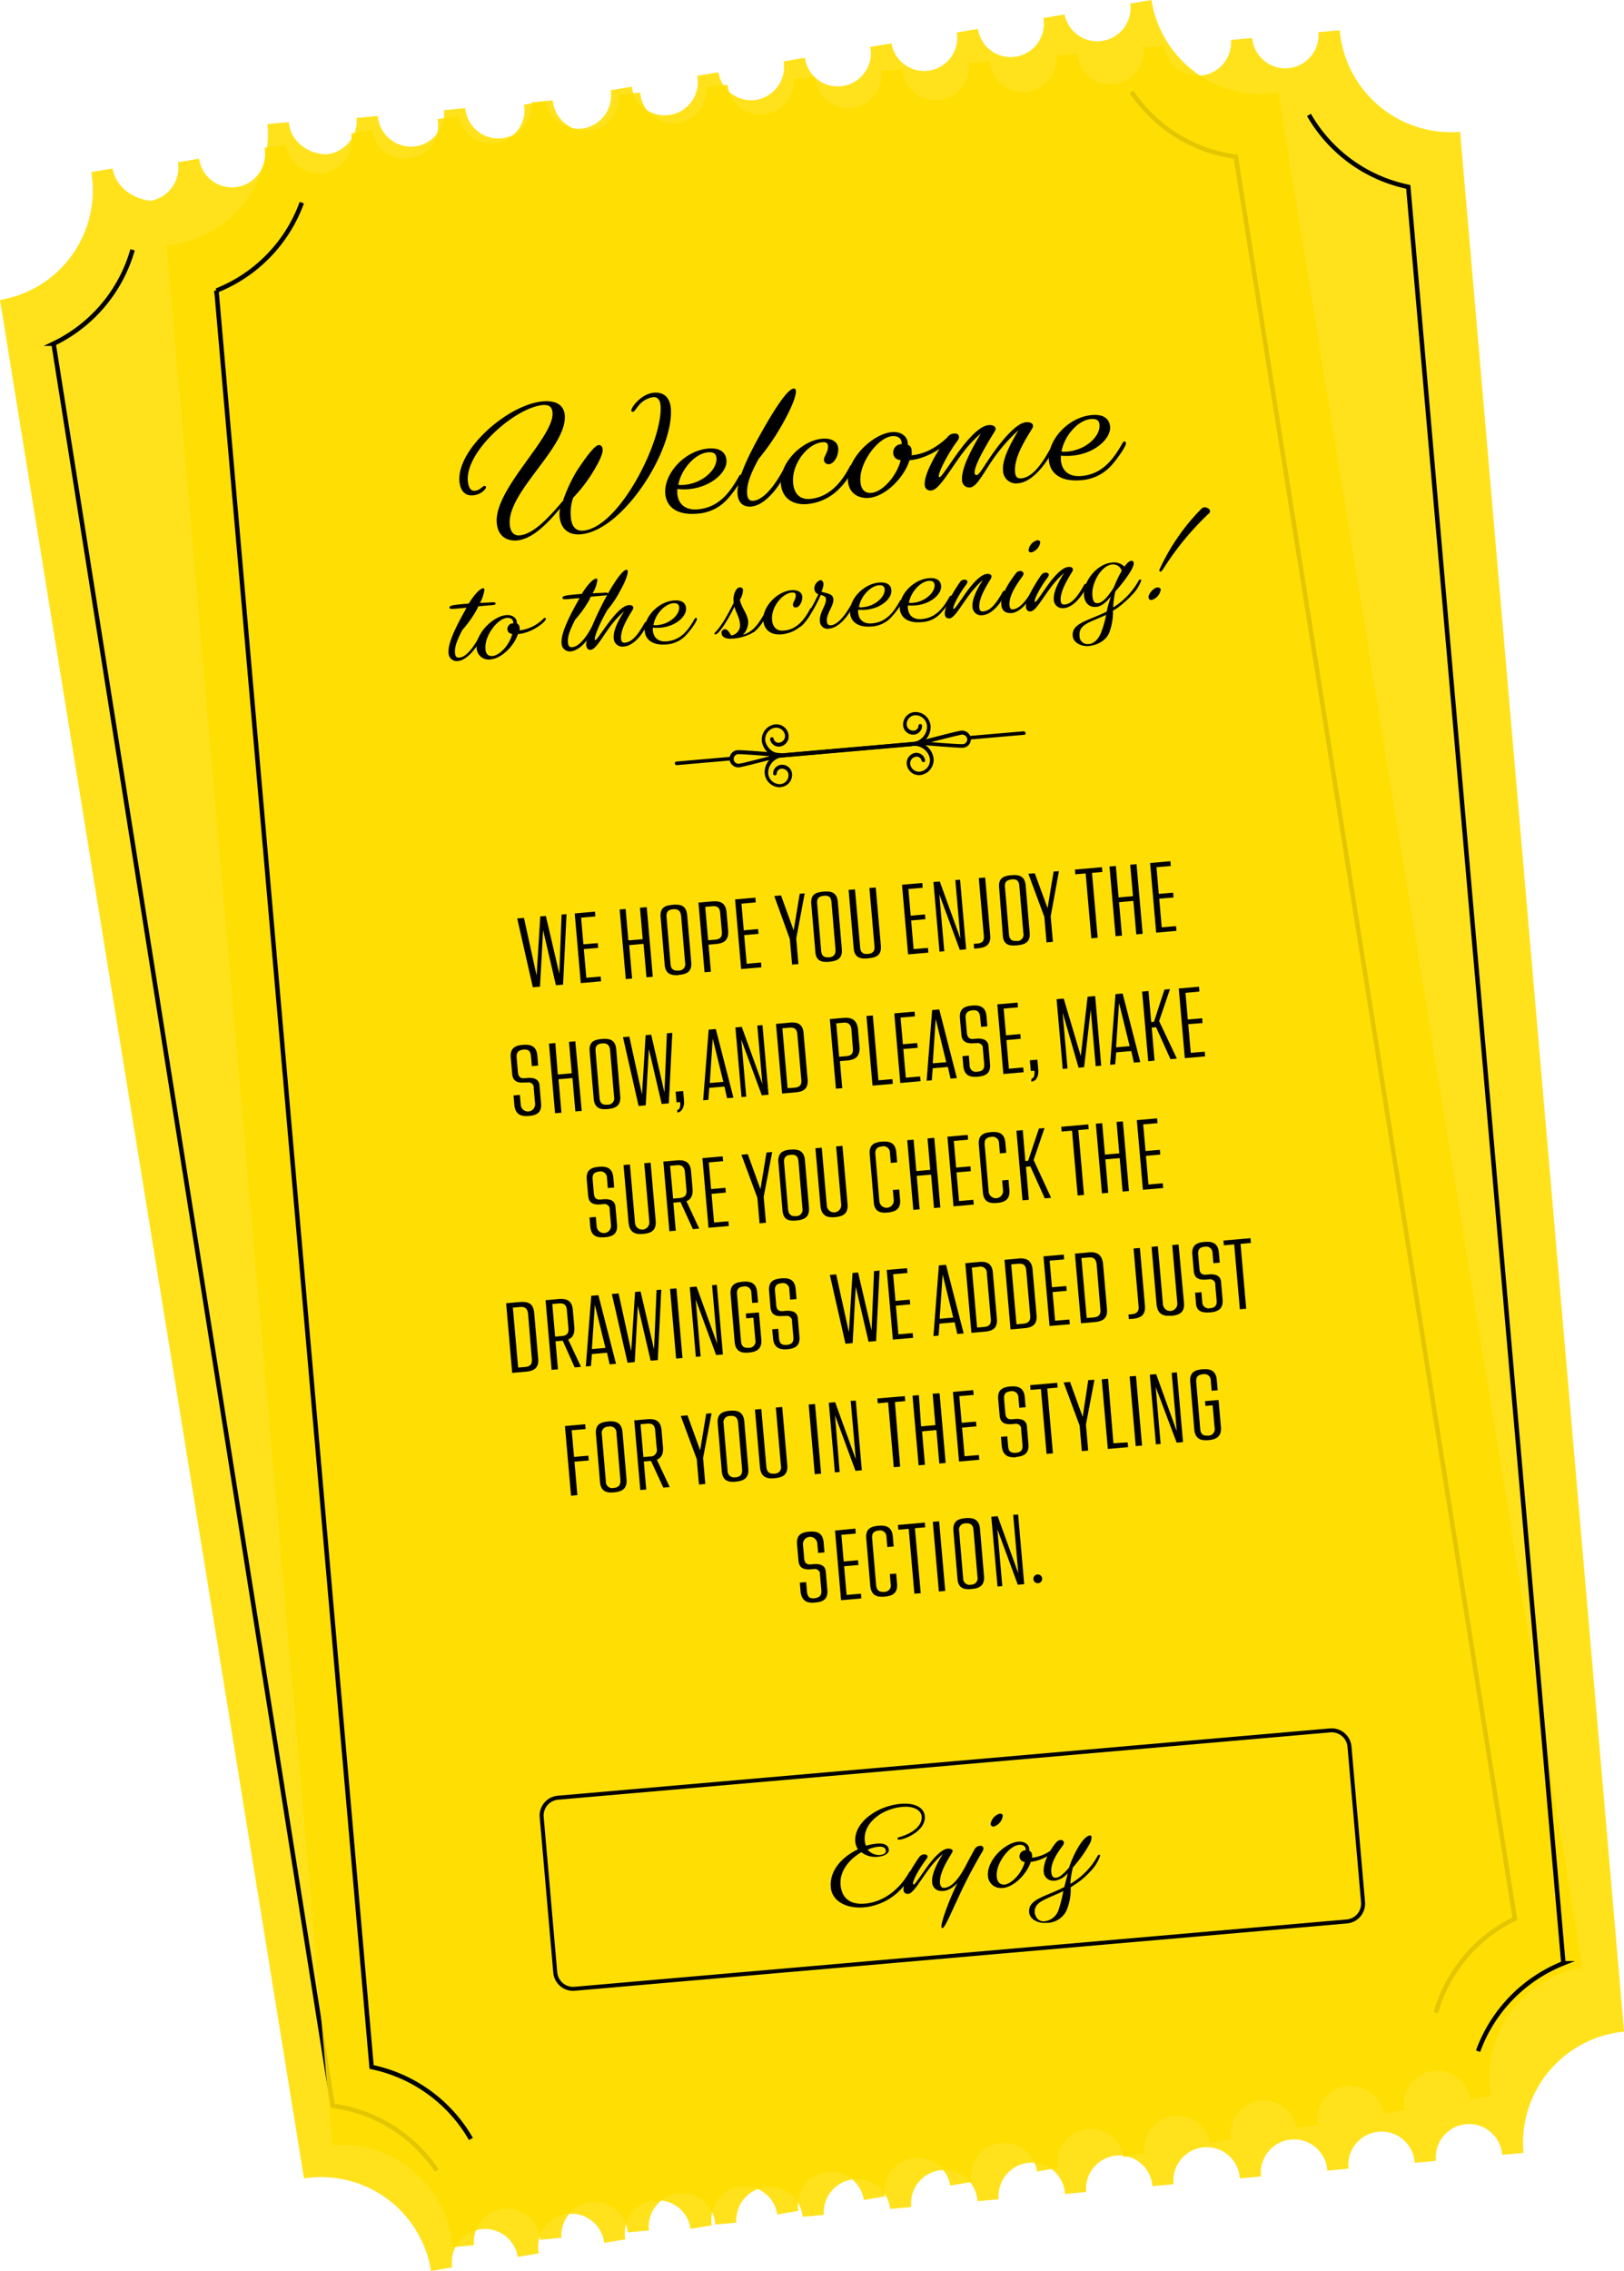 <svg width="406.49" height="568.27" xmlns="http://www.w3.org/2000/svg">
 <defs>
  <style>.cls-1{fill:#ffde00;opacity:0.89;}.cls-1,.cls-3{isolation:isolate;}.cls-2,.cls-4,.cls-5,.cls-6{fill:none;}.cls-2,.cls-4,.cls-6{stroke:#000;}.cls-2{stroke-miterlimit:10;stroke-width:1.13px;}.cls-4{stroke-miterlimit:10;stroke-width:1.12px;}.cls-6{stroke-miterlimit:4;}</style>
 </defs>
 <g>
  <title>background</title>
  <rect fill="none" id="canvas_background" height="602" width="802" y="-1" x="-1"/>
 </g>
 <g>
  <title>Layer 1</title>
  <g id="Layer_2">
   <g id="Layer_1-2">
    <g id="Group_258">
     <path d="m28.18,42.16l-5.32,0.9a27.82,27.82 0 0 1 -22.86,32l0,0l76.09,470.05a27.84,27.84 0 0 1 31.79,23.16l0,0l5.32,-0.91a8.3,8.3 0 0 1 16.34,-2.91l0,0.31l5.32,-0.91a8.3,8.3 0 1 1 16.34,-2.91l0,0.3l5.32,-0.9a8.26,8.26 0 1 1 16.25,-3a0.76,0.76 0 0 0 0.1,0.4l5.31,-0.9a8.3,8.3 0 0 1 16.35,-2.92l0,0.21l5.31,-0.91a8.3,8.3 0 1 1 16.35,-2.91l0,0.2l5.32,-0.9a8.28,8.28 0 1 1 16.34,-2.71l0,0l5.32,-0.9a8.3,8.3 0 0 1 16.35,-2.92l0,0.31l5.31,-0.91a8.3,8.3 0 1 1 16.35,-2.91l0,0.2l5.31,-0.9a8.29,8.29 0 0 1 16.35,-2.71l0,0l5.32,-0.91a8.28,8.28 0 0 1 16.34,-2.71l0,0l5.32,-0.9a8.33,8.33 0 0 1 16.44,-2.71l5.32,-0.9a8.29,8.29 0 1 1 16.35,-2.71l5.31,-0.91a27.81,27.81 0 0 1 22.86,-32l0,0l-76.1,-469.25a27.78,27.78 0 0 1 -31.78,-23.16l0,0l-5.31,0.9a8.34,8.34 0 0 1 -16.45,2.71l-5.31,0.91a8.3,8.3 0 1 1 -16.35,2.91l0,-0.2l-5.32,0.9a8.28,8.28 0 1 1 -16.34,2.71l-5.32,0.9a8.29,8.29 0 1 1 -16.35,2.71l-5.31,0.91a8.46,8.46 0 0 1 -6.82,9.64a8.37,8.37 0 0 1 -9.53,-6.92l-5.31,0.9a8.29,8.29 0 1 1 -16.35,2.71l-5.32,0.9a8.28,8.28 0 1 1 -16.34,2.71l0,0l-5.32,0.91a8.28,8.28 0 1 1 -16.34,2.71l-5.32,0.9a8.29,8.29 0 1 1 -16.35,2.71l-5.31,0.9a8.29,8.29 0 1 1 -16.35,2.7l-5.31,0.87a8.29,8.29 0 1 1 -16.35,2.71l-5.32,0.9a8.37,8.37 0 0 1 -6.81,9.63c-4.62,-0.5 -8.83,-3.61 -9.53,-8.12" class="cls-1" id="Path_3166-2"/>
     <g id="Group_257">
      <g id="Group_251">
       <path d="m283.24,23a37.41,37.41 0 0 0 26.07,16.22l69.86,440.91a37.42,37.42 0 0 0 -19.77,23.49" class="cls-2" id="Path_3163"/>
       <path d="m109.34,543.13a37.37,37.37 0 0 0 -26.06,-16.22l-69.87,-440.91a37.39,37.39 0 0 0 19.77,-23.49" class="cls-2" id="Path_3164"/>
      </g>
     </g>
    </g>
    <g id="Group_255">
     <g id="Group_250">
      <path d="m72.26,30.57l-5.32,0.48a28,28 0 0 1 -25.28,30.35l0,0l41.51,475.43a28,28 0 0 1 30.15,25.48l0,0l5.33,-0.49a8.32,8.32 0 1 1 16.56,-1.67l0,0.31l5.32,-0.49a8.33,8.33 0 0 1 16.57,-1.67l0,0.31l5.32,-0.49a8.34,8.34 0 1 1 16.58,-1.87l0,0.41l5.32,-0.49a8.33,8.33 0 0 1 16.57,-1.67l0,0.21l5.32,-0.49a8.33,8.33 0 0 1 16.57,-1.67l0,0.21l5.32,-0.49a8.32,8.32 0 1 1 16.57,-1.46l0,0l5.32,-0.49a8.32,8.32 0 1 1 16.56,-1.67l0,0.35l5.33,-0.49a8.32,8.32 0 1 1 16.56,-1.66l0,0.2l5.32,-0.49a8.32,8.32 0 1 1 16.57,-1.46l0,0l5.32,-0.49a8.32,8.32 0 1 1 16.57,-1.46l0,0l5.32,-0.49a8.32,8.32 0 1 1 16.57,-1.46l5.32,-0.49a8.32,8.32 0 1 1 16.57,-1.5l5.32,-0.49a28,28 0 0 1 25.18,-30.35l0,0l-41.03,-475.37a28,28 0 0 1 -30.14,-25.43l0,0l-5.33,0.48a8.31,8.31 0 1 1 -16.56,1.47l-5.32,0.48a8.33,8.33 0 0 1 -16.57,1.67l0,-0.2l-5.32,0.48a8.42,8.42 0 0 1 -7.56,9.12a8.33,8.33 0 0 1 -9,-7.65l-5.32,0.48a8.42,8.42 0 0 1 -7.57,9.1a8.34,8.34 0 0 1 -9,-7.65l-5.32,0.48a8.32,8.32 0 1 1 -16.57,1.47l-5.32,0.48a8.32,8.32 0 1 1 -16.57,1.49l-5.32,0.49a8.32,8.32 0 0 1 -16.57,1.46l0,0l-5.32,0.49a8.41,8.41 0 0 1 -7.55,9.11a8.33,8.33 0 0 1 -9,-7.65l-5.33,0.49a8.31,8.31 0 1 1 -16.56,1.46l-5.33,0.49a8.31,8.31 0 1 1 -16.56,1.46l-5.32,0.49a8.42,8.42 0 0 1 -7.56,9.11a8.33,8.33 0 0 1 -9,-7.65l-5.32,0.49a8.42,8.42 0 0 1 -7.56,9.11c-5,-0.11 -9,-3.54 -9.41,-8" class="cls-1" id="Path_3155-2"/>
      <g id="Group_231">
       <g id="Group_230">
        <g id="Group_229">
         <g id="Group_228">
          <g id="Group_227">
           <g id="Group_226">
            <g id="svg_1" class="cls-3">
             <path id="svg_2" d="m145.37,133.7c-2.89,0.25 -5,-1.17 -5.32,-4.55a6.82,6.82 0 0 1 0.14,-1.92c-3.55,4.22 -7.06,7.64 -10.75,8c-2.29,0.2 -4.78,-0.78 -5.1,-4.37c-0.74,-8.47 14.48,-21.54 13.95,-27.61c-0.11,-1.3 -0.68,-2 -2.38,-1.9c-7,0.61 -19.45,11.63 -18.81,19c0.16,1.79 0.83,2.54 1.72,2.46c1.4,-0.12 1.91,-1.17 2.4,-1.21c0.2,0 0.41,0.06 0.43,0.26c0,0.6 -1.34,1.93 -3.23,2.09c-1.59,0.14 -3.17,-0.63 -3.42,-3.51c-0.69,-8 12.17,-19.23 20.84,-20c3.88,-0.34 5.33,1.34 5.52,3.43c0.69,8 -14.48,19.23 -13.77,27.4c0.16,1.79 1,2.82 2.44,2.7c3.39,-0.3 7.07,-4.13 10.89,-8.68a38.71,38.71 0 0 1 3.37,-7.32c2.3,-3.52 4.55,-6.52 5.55,-6.61c0.5,0 0.93,0.32 1,1c0.1,1.09 -0.66,2.77 -2.15,5.3a37.93,37.93 0 0 1 -5.22,6.88a11.29,11.29 0 0 0 -0.57,5c0.2,2.29 1.3,3.4 3.1,3.24c9.06,-0.79 20.08,-22.83 19.33,-31.39c-0.14,-1.6 -1,-2.12 -1.88,-2a5.72,5.72 0 0 0 -3.63,2.13c-0.64,0.76 -1,1.49 -1.37,1.52c-0.2,0 -0.41,-0.06 -0.43,-0.26c-0.07,-0.9 2.54,-4.24 5.63,-4.51c2,-0.17 4,0.66 4.27,4c0.71,10.53 -11.99,30.51 -22.55,31.43z"/>
             <path id="svg_3" d="m174.52,128.54c-5,0.44 -7.67,-1.63 -8,-4.92c-0.44,-5 4.77,-10.86 10.75,-11.38c2.78,-0.24 4.38,0.82 4.57,2.92c0.25,2.88 -3.73,6.74 -9.51,7.25a13.23,13.23 0 0 1 -2.81,-0.06c0,0.3 0,0.71 0,1.11c0.24,2.69 2,4.24 5.07,4c4.88,-0.43 7.72,-3.48 10.41,-8.34a0.54,0.54 0 0 1 0.37,-0.33c0.3,0 0.42,0.17 0.44,0.46c0.06,0.7 -2.07,3.8 -3.54,5.43a11.1,11.1 0 0 1 -7.75,3.86zm-4.74,-7.21a7.51,7.51 0 0 0 1.5,0c4.68,-0.41 8.29,-3.94 8.05,-6.72c-0.11,-1.2 -0.84,-1.54 -2.14,-1.42c-3.08,0.24 -6.66,4.06 -7.41,8.14z"/>
            </g>
            <g id="svg_4" class="cls-3">
             <path id="svg_5" d="m188,126.76c-1.8,0.16 -3.19,-0.82 -3.39,-3.11c-0.36,-4.19 4.07,-12.1 6.59,-16.54c3.4,-5.91 6.07,-9.76 7.47,-9.88c0.29,0 0.51,0.15 0.55,0.55c0.1,1.2 -1.05,4.11 -2.78,7.27a60.11,60.11 0 0 1 -6.57,9.81c-1.82,3.37 -3.07,6.19 -2.85,8.78c0.11,1.29 0.66,1.75 1.55,1.67c2.09,-0.18 4.68,-2.72 7.2,-7.25a0.54,0.54 0 0 1 0.37,-0.34c0.3,0 0.42,0.17 0.44,0.47c0.08,0.69 -3.98,8.17 -8.58,8.57z"/>
             <path id="svg_6" d="m212.73,116.68a0.54,0.54 0 0 1 0.37,-0.34c0.3,0 0.42,0.17 0.44,0.47c0.05,0.49 -1.12,3.21 -3.62,5.63a12.78,12.78 0 0 1 -7.81,3.69c-3.88,0.34 -6.36,-1.65 -6.66,-5c-0.43,-5 5,-10.88 10.35,-11.35c2.49,-0.21 3.89,0.87 4,2.36c0.17,1.9 -1.06,3.91 -2.26,4a1.1,1.1 0 0 1 -1.3,-1.09c-0.07,-0.79 1.13,-2 1,-3.5c-0.06,-0.69 -0.48,-1 -1.48,-0.87c-3.59,0.31 -7.66,5.39 -7.24,10.17c0.23,2.69 1.67,4.17 4.16,4c4.32,-0.35 7.56,-3.34 10.05,-8.17z"/>
            </g>
            <g id="svg_7" class="cls-3">
             <path id="svg_8" d="m227.65,115.17c-1.24,4.13 -5.83,9 -10.12,9.42c-2.49,0.21 -5,-1 -5.28,-4.16c-0.48,-5.48 6.09,-11.87 11,-12.3c2.39,-0.21 3.82,1.17 3.94,2.57l0.05,0.6a1.45,1.45 0 0 1 0.93,1.42a4.82,4.82 0 0 1 0,1.2c3.09,-0.27 6,-1.72 9,-4.5a0.81,0.81 0 0 1 0.49,-0.24c0.29,0 0.3,0.07 0.33,0.37c-0.1,1.01 -4.99,5.15 -10.34,5.62zm-9.52,8.16c2.69,-0.23 6.27,-4.06 7.31,-8.17c-1.22,-0.19 -1.77,-0.74 -1.86,-1.74a2.07,2.07 0 0 1 2,-2.28l0.1,0c0.08,-1.41 -0.89,-2.13 -2.38,-2c-3.49,0.3 -8.35,6.65 -7.93,11.43c0.17,1.88 1.06,2.91 2.76,2.76z"/>
            </g>
            <g id="svg_9" class="cls-3">
             <path id="svg_10" d="m254.85,120.93a3.26,3.26 0 0 1 -3.79,-3.19c-0.27,-3.08 2.27,-7.32 3.84,-10.07a42.49,42.49 0 0 0 -6.3,7.18c-2.59,3.74 -4.11,7 -5.8,7.13a1.82,1.82 0 0 1 -2,-1.74c-0.29,-3.28 2.95,-8.79 4.69,-11.75a31.22,31.22 0 0 0 -5.21,5.78c-3,4.18 -5.4,8.3 -7.09,8.44a1.4,1.4 0 0 1 -1.73,-1.35c-0.22,-2.59 2.64,-7.76 5.68,-11.94a2.12,2.12 0 0 1 1.63,-0.94c0.7,-0.06 1.22,0.19 1.27,0.79a1.33,1.33 0 0 1 -0.32,0.93c-2.69,3.65 -4.82,8 -4.73,9c0,0.1 0,0.2 0.22,0.19c0.4,0 2.25,-2.91 4.4,-5.91c2.33,-3.21 5.42,-6.89 7.81,-7.1c1,-0.09 1.73,0.25 1.78,0.84a1.31,1.31 0 0 1 -0.15,0.62c-1.14,1.81 -5.28,8.49 -5.1,10.48c0,0.4 0.25,0.58 0.55,0.56c0.59,-0.06 1.9,-2.38 3.59,-4.83c2.77,-4 6.31,-8.18 8.7,-8.39c1,-0.09 1.73,0.25 1.78,0.85a1.28,1.28 0 0 1 -0.15,0.61c-1.31,2.22 -4.69,7.14 -4.35,11c0.08,1 0.44,1.67 1.54,1.57c2.49,-0.22 4.68,-2.72 7.19,-7.25a0.53,0.53 0 0 1 0.38,-0.33c0.3,0 0.41,0.16 0.44,0.46c-0.13,0.43 -4.09,7.95 -8.77,8.36z"/>
            </g>
            <g id="svg_11" class="cls-3">
             <path id="svg_12" d="m270.54,120.16c-5,0.43 -7.67,-1.64 -8,-4.93c-0.43,-5 4.77,-10.85 10.75,-11.37c2.79,-0.25 4.39,0.82 4.57,2.91c0.25,2.89 -3.73,6.75 -9.5,7.25a13.32,13.32 0 0 1 -2.82,0c0,0.3 0,0.7 0,1.1c0.23,2.69 2,4.24 5.06,4c4.88,-0.42 7.73,-3.48 10.41,-8.33a0.57,0.57 0 0 1 0.38,-0.34c0.29,0 0.41,0.17 0.44,0.47c0.06,0.69 -2.08,3.79 -3.54,5.43a11.18,11.18 0 0 1 -7.75,3.81zm-4.85,-7.16a6.92,6.92 0 0 0 1.51,0c4.68,-0.41 8.28,-3.93 8,-6.72c-0.1,-1.2 -0.84,-1.53 -2.13,-1.42c-3.07,0.19 -6.63,4.01 -7.38,8.14z"/>
            </g>
           </g>
          </g>
         </g>
        </g>
       </g>
      </g>
      <g id="Group_237">
       <g id="Group_236">
        <g id="Group_235">
         <g id="Group_234">
          <g id="Group_233">
           <g id="Group_232">
            <g id="svg_13" class="cls-3">
             <path id="svg_14" d="m114.57,165.42a2.06,2.06 0 0 1 -2.3,-2.11c-0.24,-2.79 2.8,-8.17 4.45,-11.13l0,-0.1l-3.28,0.29c-0.6,0 -0.91,0 -0.94,-0.32s0.27,-0.42 0.76,-0.57c0.89,-0.18 2.28,-0.3 4.07,-0.45c1.5,-2.44 2.89,-3.77 3.58,-3.83c0.2,0 0.31,0.07 0.34,0.37a9.38,9.38 0 0 1 -1.12,3.31c1,-0.08 2,-0.07 3.1,-0.17c0.59,-0.05 0.81,0.13 0.83,0.33s-0.27,0.33 -0.77,0.37l-3.59,0.31a5.58,5.58 0 0 1 -0.42,0.94a28.43,28.43 0 0 1 -3.57,5c-1.12,2.21 -2,4.09 -1.81,5.78c0.08,0.9 0.41,1.17 1.1,1.11c1.4,-0.12 3.06,-1.78 4.79,-4.94c0.09,-0.11 0.18,-0.21 0.28,-0.22a0.27,0.27 0 0 1 0.33,0.27c-0.06,0.64 -2.85,5.5 -5.83,5.76z"/>
             <path id="svg_15" d="m129.63,158.68c-0.86,2.79 -4,6.07 -6.77,6.31a3,3 0 0 1 -3.56,-2.8c-0.32,-3.68 4.12,-8 7.41,-8.27c1.59,-0.14 2.58,0.78 2.65,1.67l0,0.4a1.11,1.11 0 0 1 0.68,0.95a2,2 0 0 1 0,0.8a10.11,10.11 0 0 0 6.06,-3a0.39,0.39 0 0 1 0.29,-0.12c0.2,0 0.21,0.08 0.23,0.28c-0.03,0.67 -3.3,3.46 -6.99,3.78zm-6.34,5.47c1.79,-0.15 4.27,-2.78 4.93,-5.55a1.12,1.12 0 0 1 -1.2,-1.09a1.39,1.39 0 0 1 1.37,-1.53l0.1,0c0,-1 -0.63,-1.45 -1.62,-1.36c-2.39,0.21 -5.63,4.5 -5.35,7.69c0.01,1.29 0.67,1.94 1.77,1.84z"/>
            </g>
            <g id="svg_16" class="cls-3">
             <path id="svg_17" d="m142.85,163a2.06,2.06 0 0 1 -2.29,-2.11c-0.24,-2.79 2.8,-8.17 4.45,-11.13l0,-0.1l-3.29,0.29c-0.6,0 -0.9,0 -0.93,-0.32s0.26,-0.43 0.75,-0.57c0.89,-0.18 2.29,-0.3 4.08,-0.45c1.49,-2.44 2.88,-3.77 3.58,-3.83c0.2,0 0.31,0.07 0.33,0.37a8.43,8.43 0 0 1 -1.21,3.32c1,-0.09 2,-0.07 3.09,-0.17c0.6,-0.05 0.82,0.13 0.83,0.33s-0.27,0.32 -0.77,0.37l-3.58,0.31a4.2,4.2 0 0 0 -0.34,0.73a28.43,28.43 0 0 1 -3.57,5c-1.12,2.21 -2,4.09 -1.81,5.78c0.08,0.9 0.41,1.17 1.1,1.11c1.4,-0.12 3.06,-1.78 4.79,-4.94c0.09,-0.11 0.18,-0.21 0.28,-0.22a0.27,0.27 0 0 1 0.33,0.27c0.06,0.78 -2.73,5.64 -5.82,5.96z"/>
            </g>
            <g id="svg_18" class="cls-3">
             <path id="svg_19" d="m156.2,161.78a2.18,2.18 0 0 1 -2.59,-2.08c-0.19,-2.09 1.47,-4.95 2.62,-6.75a25.09,25.09 0 0 0 -3.57,3.92c-2.07,2.79 -3.52,5.63 -4.82,5.74c-0.6,0 -1,-0.21 -1.11,-1.21c-0.15,-1.69 3.41,-9.23 5.06,-12.18c2.25,-4.11 4.14,-6.58 5,-6.66c0.2,0 0.3,0.07 0.33,0.37c0.07,0.8 -0.66,2.77 -1.88,4.88a25,25 0 0 1 -3.2,4.8c-2.17,3.8 -3.23,6.6 -3.16,7.4a0.36,0.36 0 0 0 0.11,0.19c0.3,0 1.54,-1.94 3.07,-4s3.61,-4.63 5.3,-4.78c0.7,-0.06 1.12,0.2 1.16,0.6c0,0.1 -0.07,0.31 -0.07,0.41c-0.87,1.48 -3.18,4.89 -3,7.38c0.06,0.7 0.29,1.08 1,1c1.69,-0.15 3.15,-1.78 4.89,-4.94c0.09,-0.11 0.18,-0.22 0.28,-0.23s0.3,0.07 0.32,0.27c0.13,0.74 -2.55,5.59 -5.74,5.87z"/>
            </g>
            <g id="svg_20" class="cls-3">
             <path id="svg_21" d="m166.79,161.26c-3.39,0.29 -5.22,-1.15 -5.41,-3.34c-0.3,-3.39 3.28,-7.32 7.26,-7.66c1.89,-0.17 3,0.54 3.08,1.94c0.17,2 -2.51,4.53 -6.4,4.87a13.56,13.56 0 0 1 -1.91,0c0,0.2 0,0.5 0,0.7c0.16,1.79 1.36,2.89 3.45,2.71c3.29,-0.29 5.21,-2.36 7,-5.63c0.09,-0.11 0.18,-0.22 0.28,-0.23a0.27,0.27 0 0 1 0.32,0.28c0,0.49 -1.38,2.53 -2.39,3.62a7.31,7.31 0 0 1 -5.28,2.74zm-3.23,-4.84a3.36,3.36 0 0 0 1,0c3.19,-0.27 5.59,-2.69 5.43,-4.48c-0.07,-0.8 -0.59,-1.06 -1.49,-1c-2.09,0.21 -4.5,2.73 -4.94,5.48z"/>
            </g>
            <g id="svg_22" class="cls-3">
             <path id="svg_23" d="m183.42,159.8l0,0c-1.89,0.17 -2.75,-0.46 -2.82,-1.35a0.89,0.89 0 0 1 0.81,-1c0.6,-0.05 1,0.62 1.65,1.56a2.59,2.59 0 0 0 2.14,-3c-0.13,-1.5 -0.93,-2.63 -1.37,-4.2c-2,4.08 -4,6.87 -4.71,6.94c-0.2,0 -0.31,-0.08 -0.32,-0.18s0.08,-0.21 0.18,-0.31c1.57,-1.55 3.22,-4.5 4.67,-7.44l-0.05,-0.5c-0.13,-1.49 0.62,-3.26 1.52,-3.34c0.59,0 0.82,0.23 0.85,0.63a4.65,4.65 0 0 1 -0.78,2.48c0.49,2.16 1.9,3.44 2.08,5.43a4.52,4.52 0 0 1 -1.32,3.33c2.74,-0.84 4,-2.95 5.36,-5.28c0.09,-0.11 0.18,-0.22 0.28,-0.23a0.27,0.27 0 0 1 0.33,0.27a10.72,10.72 0 0 1 -3.12,4.49a11.74,11.74 0 0 1 -5.38,1.7z"/>
             <path id="svg_24" d="m202.75,152.4c0.09,-0.11 0.18,-0.22 0.28,-0.23a0.26,0.26 0 0 1 0.32,0.27a9.07,9.07 0 0 1 -2.47,3.83a8.5,8.5 0 0 1 -5.3,2.47c-2.59,0.23 -4.32,-1.13 -4.52,-3.42c-0.29,-3.38 3.38,-7.32 7,-7.63c1.7,-0.15 2.66,0.57 2.75,1.57c0.11,1.29 -0.77,2.67 -1.47,2.73s-0.82,-0.22 -0.87,-0.72s0.79,-1.38 0.7,-2.37c0,-0.5 -0.36,-0.67 -1,-0.62c-2.39,0.21 -5.2,3.66 -4.92,6.85c0.16,1.79 1.15,2.81 2.84,2.66c2.8,-0.14 4.91,-2.03 6.66,-5.39z"/>
             <path id="svg_25" d="m207.59,157.29a1.92,1.92 0 0 1 -2.37,-1.9c-0.18,-2.09 1.66,-4 1.52,-5.55c-0.05,-0.6 -0.67,-0.75 -1.29,-1c-2,4.59 -4.53,7.92 -5.22,8c-0.2,0 -0.31,-0.07 -0.32,-0.17s0.08,-0.21 0.17,-0.32c1.57,-1.54 3.31,-4.6 4.75,-7.64a1.56,1.56 0 0 1 -1,-1.32a2.26,2.26 0 0 1 1.51,-2.23c0.39,0 0.73,0.33 0.78,0.93a4.44,4.44 0 0 1 -0.53,1.95c1.35,0.49 2.85,0.46 3,1.85c0.15,1.7 -1.79,3.67 -1.62,5.56c0.06,0.7 0.29,1.08 1.09,1c1.3,-0.11 3.06,-1.77 4.8,-4.83c0.09,-0.11 0.18,-0.22 0.28,-0.23a0.26,0.26 0 0 1 0.32,0.27c0,0.4 -2.68,5.34 -5.87,5.63z"/>
             <path id="svg_26" d="m218.18,156.77c-3.38,0.29 -5.21,-1.15 -5.41,-3.34c-0.29,-3.39 3.28,-7.31 7.26,-7.66c1.9,-0.17 3,0.54 3.08,1.94c0.18,2 -2.51,4.53 -6.4,4.87a13.58,13.58 0 0 1 -1.91,0c0,0.2 -0.05,0.5 0,0.7c0.15,1.8 1.35,2.9 3.44,2.71c3.29,-0.28 5.22,-2.36 7,-5.63c0.09,-0.11 0.18,-0.22 0.28,-0.23a0.28,0.28 0 0 1 0.33,0.28c0,0.5 -1.39,2.53 -2.4,3.62a7.24,7.24 0 0 1 -5.27,2.74zm-3.18,-4.84a3.11,3.11 0 0 0 1,0c3.18,-0.27 5.58,-2.69 5.43,-4.48c-0.07,-0.8 -0.6,-1.06 -1.49,-1c-2.04,0.21 -4.53,2.73 -4.94,5.48z"/>
             <path id="svg_27" d="m230.63,155.68c-3.38,0.3 -5.21,-1.15 -5.41,-3.34c-0.29,-3.39 3.28,-7.31 7.26,-7.66c1.9,-0.17 3,0.54 3.08,1.94c0.18,2 -2.51,4.53 -6.4,4.87a11.11,11.11 0 0 1 -1.91,0c0,0.2 -0.05,0.51 0,0.71c0.15,1.79 1.35,2.89 3.44,2.71c3.29,-0.29 5.22,-2.37 7,-5.64c0.09,-0.11 0.18,-0.21 0.28,-0.22a0.27,0.27 0 0 1 0.33,0.27c0,0.5 -1.39,2.53 -2.4,3.62a6.93,6.93 0 0 1 -5.27,2.74zm-3.13,-4.84a3.8,3.8 0 0 0 1,0c3.18,-0.28 5.58,-2.7 5.42,-4.49c-0.06,-0.8 -0.59,-1.05 -1.49,-1c-2.08,0.22 -4.43,2.74 -4.93,5.49z"/>
             <path id="svg_28" d="m246,153.93a2.17,2.17 0 0 1 -2.59,-2.08c-0.19,-2.09 1.47,-4.94 2.62,-6.75a25.55,25.55 0 0 0 -3.53,3.9c-2.07,2.79 -3.63,5.64 -4.82,5.74c-0.7,0.06 -1.13,-0.3 -1.2,-1.1c-0.13,-1.49 1.76,-5.07 3.82,-8a1.4,1.4 0 0 1 1,-0.59c0.5,0 0.82,0.13 0.85,0.53c0,0.2 -0.07,0.31 -0.25,0.62c-2.15,2.9 -3.34,5.41 -3.28,6a0.3,0.3 0 0 0 0.11,0.19c0.3,0 1.54,-1.94 3,-4s3.61,-4.63 5.3,-4.78c0.7,-0.06 1.12,0.2 1.16,0.6c0,0.1 -0.08,0.31 -0.07,0.41c-0.87,1.48 -3.18,4.89 -3,7.38c0.07,0.7 0.3,1.08 1,1c1.69,-0.15 3.15,-1.78 4.88,-4.94c0.1,-0.11 0.19,-0.22 0.29,-0.23a0.26,0.26 0 0 1 0.32,0.27c0.29,0.6 -2.49,5.56 -5.61,5.83z"/>
            </g>
            <g id="svg_29" class="cls-3">
             <path id="svg_30" d="m250.63,151.32c-0.19,-2.19 1.64,-5.26 3.72,-7.95a1.2,1.2 0 0 1 0.86,-0.47a0.81,0.81 0 0 1 1,0.61a1.79,1.79 0 0 1 -0.16,0.52c-1.52,2.14 -3.58,4.93 -3.36,7.52c0.06,0.6 0.29,1 0.89,0.93c1.39,-0.13 3.15,-1.79 4.79,-4.84c0.09,-0.11 0.19,-0.22 0.29,-0.22a0.26,0.26 0 0 1 0.32,0.27c0,0.4 -2.73,5.46 -5.82,5.73c-1.55,0.03 -2.4,-0.6 -2.53,-2.1zm9,-16.14c0.5,0 0.73,0.24 0.75,0.54a3.14,3.14 0 0 1 -2.19,2.5a0.62,0.62 0 0 1 -0.75,-0.54a3,3 0 0 1 2.21,-2.5l-0.02,0z"/>
            </g>
            <g id="svg_31" class="cls-3">
             <path id="svg_32" d="m266.36,152.16a2.18,2.18 0 0 1 -2.59,-2.08c-0.19,-2.09 1.47,-5 2.62,-6.76a25.19,25.19 0 0 0 -3.57,3.93c-2.07,2.79 -3.63,5.63 -4.82,5.74c-0.7,0.06 -1.13,-0.3 -1.2,-1.1c-0.13,-1.49 1.76,-5.07 3.82,-8a1.38,1.38 0 0 1 1.05,-0.6c0.5,0 0.82,0.13 0.85,0.53c0,0.2 -0.07,0.31 -0.25,0.63c-2.15,2.89 -3.34,5.41 -3.29,6a0.35,0.35 0 0 0 0.12,0.19c0.3,0 1.54,-1.94 3,-4s3.61,-4.63 5.3,-4.78c0.7,-0.06 1.12,0.21 1.16,0.61c0,0.1 -0.08,0.3 -0.07,0.4c-0.87,1.48 -3.18,4.9 -3,7.39c0.06,0.69 0.3,1.08 1,1c1.69,-0.14 3.15,-1.78 4.88,-4.94c0.09,-0.11 0.18,-0.22 0.28,-0.22a0.27,0.27 0 0 1 0.33,0.27c0.24,0.56 -2.54,5.52 -5.62,5.79z"/>
             <path id="svg_33" d="m272.5,161.66c-1.89,0.16 -3.88,-0.87 -4,-2.56c-0.28,-3.19 3.88,-3.75 8.5,-6.06a34.69,34.69 0 0 1 1.07,-3.81c-1.08,1.4 -2.39,2.52 -3.68,2.63c-1.79,0.16 -2.89,-1 -3.06,-2.84c-0.3,-3.49 3.22,-7.91 6.91,-8.23a3.64,3.64 0 0 1 3.2,1c0.63,-0.86 1.18,-1.41 1.78,-1.46c0.3,0 0.51,0.16 0.55,0.56c0.12,1.39 -2.86,5.16 -4.6,7.12a21.68,21.68 0 0 0 -0.55,4c0.28,-0.22 0.57,-0.35 0.85,-0.57a18.61,18.61 0 0 0 5.58,-6.21c0.09,-0.11 0.18,-0.22 0.28,-0.23a0.27,0.27 0 0 1 0.32,0.28a9.49,9.49 0 0 1 -1.93,3.18a27.37,27.37 0 0 1 -4,3.66l-1.14,0.7a14.91,14.91 0 0 1 -0.85,5.29c-0.82,2.26 -3.23,3.37 -5.23,3.55zm0,-0.5c1.2,-0.1 2.32,-1 3.07,-2.78a29.13,29.13 0 0 0 1.31,-4.53c-3.85,1.84 -6.92,2.31 -6.67,5.2a2,2 0 0 0 2.25,2.11l0.04,0zm2.32,-10.24c1.29,-0.11 2.74,-1.94 4,-4a28.14,28.14 0 0 1 1.95,-4.08a2.26,2.26 0 0 0 -2.35,-1.6c-2.79,0.24 -5.21,4.67 -5,7.65c0.11,1.54 0.46,2.11 1.36,2.03l0.04,0z"/>
            </g>
            <g id="svg_34" class="cls-3">
             <path id="svg_35" d="m289.69,147c0.5,0 0.82,0.23 0.85,0.53a3.24,3.24 0 0 1 -2.28,2.61c-0.6,0 -0.72,-0.24 -0.76,-0.64c-0.16,-0.68 1.1,-2.39 2.19,-2.5zm13.18,-19.12a0.78,0.78 0 0 1 -0.43,0.74a71.69,71.69 0 0 0 -11.07,13.42c-0.53,0.84 -0.72,1 -0.92,1s-0.33,-0.27 -0.25,-0.48a53,53 0 0 1 10.42,-15.16a1.63,1.63 0 0 1 0.86,-0.48c0.71,0.08 1.34,0.38 1.39,0.97l0,-0.01z"/>
            </g>
           </g>
          </g>
         </g>
        </g>
       </g>
      </g>
      <path d="m140.56,228.85l-0.56,14.81l-3.37,-14.46l-1.4,0.12l-0.91,14.83l-3.17,-14.47l-1.69,0.15l3.91,17.22l1.79,-0.16l0.78,-14.12l3.21,13.77l1.79,-0.15l0.87,-17.64l-1.25,0.1zm8.47,0.47l-0.1,-1.2l-5.08,0.45l1.52,17.43l5.08,-0.45l-0.1,-1.19l-3.59,0.31l-0.63,-7.17l3.59,-0.31l-0.1,-1.2l-3.59,0.31l-0.58,-6.67l3.58,-0.31zm11.15,-2.18l0.69,7.87l-3.59,0.31l-0.68,-7.87l-1.5,0.13l1.53,17.42l1.59,-0.14l-0.73,-8.36l3.58,-0.32l0.74,8.37l1.59,-0.14l-1.52,-17.41l-1.7,0.14zm9.7,16.81c1.89,-0.16 3.35,-0.69 3.14,-3.18l-1.02,-11.77c-0.22,-2.49 -1.75,-2.76 -3.64,-2.59s-3.25,0.68 -3,3.17l1,11.75c0.2,2.51 1.73,2.78 3.52,2.67l0,-0.05zm-0.09,-1.09c-1.3,0.11 -1.85,-0.44 -1.95,-1.64l-1,-11.75c-0.1,-1.19 0.34,-1.84 1.64,-1.95s1.84,0.44 2,1.64l1,11.75a1.58,1.58 0 0 1 -1.69,1.95zm8.42,-17.3l-3.39,0.3l1.53,17.43l1.59,-0.14l-0.59,-6.77l1.89,-0.17c2.19,-0.19 3.22,-1.08 3,-3.57l-0.38,-4.38c-0.22,-2.49 -1.76,-2.86 -3.65,-2.7zm2.47,7.62c0.11,1.19 -0.34,1.83 -1.63,1.95l-1.8,0.15l-0.73,-8.36l1.79,-0.16c1.3,-0.11 1.85,0.44 1.95,1.64l0.42,4.78zm8.49,-7.37l-0.1,-1.19l-5.08,0.44l1.52,17.43l5.08,-0.44l-0.1,-1.2l-3.59,0.31l-0.63,-7.17l3.59,-0.31l-0.11,-1.2l-3.58,0.32l-0.58,-6.68l3.58,-0.31zm11,-2.16l-1.51,9.16l-3.17,-8.75l-1.69,0.15l3.9,10.79l0.56,6.38l1.59,-0.14l-0.55,-6.38l2.12,-11.32l-1.25,0.11zm7.41,17c1.89,-0.17 3.35,-0.7 3.13,-3.19l-1,-11.75c-0.22,-2.49 -1.75,-2.76 -3.64,-2.59s-3.25,0.68 -3,3.17l1,11.75c0.14,2.51 1.67,2.78 3.46,2.63l0.05,-0.02zm-0.1,-1.1c-1.29,0.11 -1.84,-0.44 -1.94,-1.64l-1,-11.75c-0.11,-1.19 0.24,-1.83 1.63,-2s1.85,0.44 1.95,1.64l1,11.75c0.05,1.17 -0.29,1.9 -1.69,2.02l0.05,-0.02zm9.86,0.24c1.89,-0.16 3.35,-0.69 3.14,-3.18l-1.28,-14.54l-1.59,0.14l1.27,14.54c0.11,1.19 -0.34,1.83 -1.63,1.95s-1.85,-0.44 -1.95,-1.64l-1.3,-14.52l-1.6,0.14l1.27,14.54c0.2,2.49 1.73,2.78 3.62,2.59l0.05,-0.02zm13.61,-17.64l-0.1,-1.2l-5.08,0.44l1.52,17.43l5.08,-0.44l-0.1,-1.19l-3.59,0.31l-0.62,-7.17l3.58,-0.32l-0.1,-1.19l-3.59,0.31l-0.58,-6.67l3.58,-0.31zm8.17,-1.92l1.28,14.64l-5.17,-14.3l-1.59,0.14l1.52,17.43l1.2,-0.11l-1.25,-14.24l5.13,13.9l1.59,-0.14l-1.52,-17.43l-1.19,0.11zm4.71,17.15l0.89,-0.08c1.89,-0.16 3.35,-0.79 3.13,-3.28l-1.26,-14.44l-1.6,0.13l1.26,14.45c0.11,1.19 -0.24,1.82 -1.63,1.95l-0.9,0.07l0.11,1.2zm10.76,-0.84c1.89,-0.17 3.35,-0.69 3.14,-3.18l-1,-11.76c-0.22,-2.49 -1.75,-2.76 -3.64,-2.59s-3.25,0.69 -3,3.18l0.91,11.81c0.12,2.46 1.65,2.73 3.54,2.56l0.05,-0.02zm-0.09,-1.1c-1.3,0.12 -1.85,-0.44 -1.95,-1.63l-1,-11.75c-0.1,-1.2 0.24,-1.83 1.64,-2s1.84,0.44 1.95,1.63l1,11.75a1.58,1.58 0 0 1 -1.69,2.02l0.05,-0.02zm9.22,-17.36l-1.51,9.16l-3.21,-8.73l-1.6,0.14l4,10.79l0.55,6.38l1.6,-0.14l-0.56,-6.38l2.07,-11.3l-1.34,0.08zm12.1,-1.08l-6.77,0.59l0.1,1.19l2.59,-0.22l1.42,16.23l1.59,-0.14l-1.42,-16.23l2.59,-0.23l-0.1,-1.19zm7.07,-0.62l0.69,7.87l-3.59,0.31l-0.69,-7.87l-1.59,0.14l1.52,17.43l1.6,-0.14l-0.73,-8.36l3.58,-0.32l0.73,8.37l1.6,-0.14l-1.53,-17.43l-1.59,0.14zm10.16,0.32l-0.1,-1.2l-5.08,0.45l1.52,17.43l5.08,-0.45l-0.1,-1.19l-3.59,0.31l-0.62,-7.17l3.58,-0.31l-0.1,-1.2l-3.59,0.31l-0.58,-6.67l3.58,-0.31z" id="Path_3169"/>
      <path d="m132.42,279.24c1.89,-0.16 3.24,-0.78 3,-3.27l-0.38,-4.39c-0.14,-1.59 -1.48,-2 -3.17,-1.83l-0.6,0.06c-1.09,0.09 -1.54,-0.47 -1.64,-1.57l-0.31,-3.58c-0.1,-1.1 0.24,-1.83 1.63,-2s1.85,0.44 1.95,1.63l0.22,2.49l1.59,-0.13l-0.21,-2.49c-0.22,-2.49 -1.76,-2.86 -3.65,-2.7s-3.24,0.79 -3,3.28l0.35,4c0.17,1.89 1.41,2.29 3.2,2.13l0.6,0a1.35,1.35 0 0 1 1.59,1l0,0.4l0.33,3.79a1.8,1.8 0 1 1 -3.58,0.31l-0.21,-2.39l-1.6,0.14l0.21,2.39c0.26,2.49 1.79,2.9 3.68,2.73zm10,-18.54l0.69,7.87l-3.49,0.31l-0.62,-7.88l-1.59,0.14l1.52,17.43l1.6,-0.14l-0.73,-8.37l3.48,-0.3l0.73,8.36l1.6,-0.14l-1.61,-17.42l-1.58,0.14zm9.7,16.82c1.89,-0.17 3.34,-0.79 3.12,-3.28l-1,-11.66c-0.22,-2.49 -1.75,-2.76 -3.64,-2.59s-3.25,0.69 -3,3.18l1,11.75c0.22,2.49 1.75,2.76 3.54,2.6l-0.02,0zm-0.1,-1.1c-1.29,0.12 -1.84,-0.44 -1.95,-1.63l-1,-11.76c-0.11,-1.19 0.34,-1.83 1.63,-1.94s1.85,0.44 2,1.63l1,11.75a1.59,1.59 0 0 1 -1.7,1.95l0.02,0zm14.9,-17.86l-0.61,14.81l-3.31,-14.46l-1.4,0.12l-0.91,14.84l-3.17,-14.48l-1.59,0.14l3.91,17.22l1.79,-0.16l0.78,-14.11l3.21,13.77l1.79,-0.16l0.87,-17.64l-1.3,0.11l-0.06,0zm2.54,19.85c1.29,-0.11 1.87,-1.56 1.75,-3l-0.21,-2.41l-1.89,0.17l0.23,2.69l0.9,-0.08c0.09,1 0,1.81 -0.73,2l0.06,0.69l-0.11,-0.06zm12.53,-3.6l1.59,-0.14l-4.41,-17.18l-1.79,0.16l-1.38,17.68l1.3,-0.11l0.24,-3l3.78,-0.33l0.67,2.92zm-4.33,-3.81l0.74,-11.1l2.65,10.81l-3.39,0.29zm11.89,-14.38l1.28,14.64l-5.16,-14.3l-1.6,0.14l1.53,17.43l1.19,-0.11l-1.24,-14.24l5.13,13.9l1.69,-0.14l-1.52,-17.43l-1.3,0.11zm8.07,-0.71l-3.39,0.3l1.53,17.43l3.38,-0.3c1.79,-0.15 3.24,-0.78 3,-3.27l-1,-11.46c-0.14,-2.52 -1.73,-2.88 -3.52,-2.73l0,0.03zm2.95,14.3c0.1,1.09 -0.24,1.83 -1.63,1.95l-1.8,0.15l-1.31,-15l1.79,-0.15c1.3,-0.12 1.85,0.44 1.95,1.63l1,11.42zm10.43,-15.49l-3.29,0.28l1.52,17.43l1.59,-0.13l-0.59,-6.78l1.9,-0.16c2.09,-0.19 3.21,-1.09 3,-3.58l-0.39,-4.38c-0.34,-2.48 -1.88,-2.85 -3.74,-2.68zm2.47,7.61c0.1,1.2 -0.24,1.83 -1.64,1.95l-1.79,0.16l-0.73,-8.37l1.79,-0.16c1.29,-0.11 1.84,0.44 2,1.64l0.37,4.78zm6.41,8l-1.41,-16.23l-1.6,0.13l1.52,17.43l5.08,-0.44l-0.1,-1.19l-3.49,0.3zm9.15,-16l-0.11,-1.2l-5.08,0.45l1.5,17.42l5.08,-0.45l-0.11,-1.19l-3.58,0.31l-0.63,-7.17l3.59,-0.31l-0.11,-1.2l-3.58,0.31l-0.59,-6.67l3.62,-0.3zm8.89,15.58l1.59,-0.14l-4.41,-17.18l-1.79,0.16l-1.37,17.68l1.29,-0.11l0.24,-3l3.79,-0.33l0.66,2.92zm-4.45,-3.83l0.73,-11.1l2.65,10.81l-3.38,0.29zm11.33,3.33c1.89,-0.17 3.24,-0.79 3,-3.28l-0.38,-4.38c-0.14,-1.59 -1.48,-2 -3.17,-1.83l-0.6,0.05c-1.09,0.1 -1.54,-0.46 -1.64,-1.56l-0.31,-3.59c-0.1,-1.09 0.24,-1.82 1.63,-2s1.85,0.45 2,1.64l0.22,2.49l1.59,-0.14l-0.21,-2.49c-0.22,-2.49 -1.76,-2.86 -3.65,-2.69s-3.24,0.78 -3,3.27l0.35,4c0.17,1.89 1.4,2.28 3.2,2.13l0.6,0a1.33,1.33 0 0 1 1.58,1l0,0.4l0.33,3.78c0.1,1.1 -0.24,1.83 -1.64,1.95a1.59,1.59 0 0 1 -2,-1.63l-0.2,-2.39l-1.6,0.14l0.21,2.39c0.23,2.56 1.76,2.92 3.66,2.76l0.03,-0.02zm10,-17.34l-0.1,-1.19l-5.08,0.44l1.52,17.43l5.08,-0.44l-0.1,-1.2l-3.59,0.32l-0.62,-7.17l3.58,-0.32l-0.1,-1.19l-3.59,0.31l-0.58,-6.67l3.58,-0.32zm3.33,18.58c1.4,-0.12 1.87,-1.57 1.75,-3l-0.22,-2.49l-1.89,0.16l0.24,2.69l0.89,-0.08c0.09,1 0,1.81 -0.73,2l-0.04,0.72zm14.1,-21.3l-1.71,14.9l-4.27,-14.38l-1.79,0.16l1.54,17.45l1.2,-0.11l-1.23,-14l4,13.8l1.39,-0.12l1.65,-14.4l1.24,14.14l1.39,-0.12l-1.52,-17.43l-1.89,0.17l0,-0.06zm11.58,16.55l1.6,-0.14l-4.41,-17.16l-1.79,0.16l-1.36,17.68l1.29,-0.11l0.24,-3l3.78,-0.33l0.65,2.9zm-4.45,-3.83l0.74,-11.1l2.65,10.81l-3.39,0.29zm10.77,-6.56l2.72,-8l-1.4,0.12l-2.61,8.05l-0.69,0.06l-0.68,-7.76l-1.6,0.14l1.53,17.43l1.59,-0.14l-0.72,-8.27l1.09,-0.1l3.61,8l1.6,-0.14l-4.44,-9.39zm10.09,-7.4l-0.1,-1.2l-5.08,0.44l1.52,17.43l5.08,-0.44l-0.1,-1.19l-3.49,0.3l-0.63,-7.17l3.58,-0.28l-0.11,-1.2l-3.58,0.31l-0.58,-6.67l3.49,-0.33z" id="Path_3170"/>
      <path d="m151.43,309.6c1.89,-0.17 3.24,-0.79 3,-3.28l-0.38,-4.38c-0.14,-1.59 -1.48,-2 -3.17,-1.83l-0.6,0.05c-1.09,0.1 -1.54,-0.47 -1.63,-1.46l-0.31,-3.59c-0.1,-1.09 0.24,-1.83 1.63,-1.95a1.59,1.59 0 0 1 1.95,1.64l0.22,2.49l1.59,-0.14l-0.21,-2.49c-0.22,-2.49 -1.76,-2.86 -3.65,-2.69s-3.24,0.78 -3,3.27l0.35,4c0.17,1.89 1.4,2.28 3.2,2.13l0.6,-0.06a1.34,1.34 0 0 1 1.58,1l0,0.4l0.34,3.88a1.8,1.8 0 1 1 -3.59,0.31l-0.21,-2.39l-1.59,0.14l0.21,2.39c0.24,2.35 1.78,2.72 3.67,2.56zm9.56,-0.84c1.89,-0.16 3.34,-0.79 3.13,-3.28l-1.27,-14.54l-1.6,0.13l1.27,14.55a1.8,1.8 0 1 1 -3.58,0.31l-1.27,-14.54l-1.6,0.14l1.27,14.54c0.32,2.48 1.76,2.86 3.66,2.69l-0.01,0zm12.44,-1.19l1.59,-0.14l-3.2,-6.84c1.16,-0.5 1.68,-1.45 1.52,-3.24l-0.37,-4.29c-0.22,-2.49 -1.76,-2.86 -3.65,-2.69l-3.29,0.29l1.52,17.43l1.6,-0.14l-0.61,-7l1.79,-0.16l3.1,6.78zm-5.7,-15.86l1.69,-0.14c1.3,-0.12 1.85,0.44 2,1.63l0.4,4.58c0.1,1.1 -0.24,1.83 -1.63,2l-1.7,0.15l-0.76,-8.22zm13.27,-1.15l-0.11,-1.2l-5.08,0.44l1.53,17.43l5.08,-0.44l-0.11,-1.19l-3.58,0.31l-0.63,-7.17l3.58,-0.32l-0.1,-1.19l-3.59,0.31l-0.58,-6.67l3.59,-0.31zm10.85,-2.16l-1.51,9.17l-3.17,-8.76l-1.6,0.14l4,10.8l0.55,6.37l1.6,-0.14l-0.57,-6.47l2.13,-11.23l-1.43,0.12zm7.51,17c1.89,-0.16 3.34,-0.79 3.12,-3.28l-1,-11.75c-0.21,-2.49 -1.75,-2.86 -3.64,-2.7s-3.25,0.79 -3,3.28l1,11.75c0.16,2.6 1.6,2.88 3.5,2.71l0.02,-0.01zm-0.1,-1.09c-1.29,0.11 -1.84,-0.44 -2,-1.64l-1,-11.75c-0.09,-1.1 0.25,-1.83 1.64,-1.95s1.85,0.44 1.95,1.63l1,11.76a1.6,1.6 0 0 1 -1.61,1.96l0.02,-0.01zm9.76,0.25c1.89,-0.17 3.34,-0.8 3.12,-3.29l-1.27,-14.54l-1.59,0.14l1.27,14.54a1.8,1.8 0 0 1 -3.59,0.32l-1.27,-14.55l-1.59,0.14l1.27,14.55c0.3,2.49 1.83,2.85 3.63,2.7l0.02,-0.01zm13.14,-1.15c1.9,-0.17 3.35,-0.79 3.13,-3.28l-0.22,-2.49l-1.59,0.13l0.22,2.49a1.8,1.8 0 0 1 -3.59,0.32l-1,-11.75c-0.09,-1.1 0.25,-1.83 1.64,-1.95a1.59,1.59 0 0 1 2,1.63l0.22,2.49l1.59,-0.14l-0.22,-2.49c-0.21,-2.49 -1.75,-2.85 -3.64,-2.69s-3.25,0.79 -3,3.28l1,11.75c0.11,2.5 1.65,2.87 3.44,2.71l0.02,-0.01zm10,-18.54l0.68,7.87l-3.48,0.3l-0.69,-7.86l-1.59,0.13l1.52,17.43l1.59,-0.13l-0.73,-8.37l3.59,-0.31l0.73,8.36l1.59,-0.14l-1.52,-17.43l-1.69,0.15zm10.16,0.32l-0.1,-1.2l-5.08,0.45l1.52,17.43l5.08,-0.45l-0.11,-1.19l-3.58,0.31l-0.63,-7.17l3.59,-0.31l-0.11,-1.2l-3.58,0.31l-0.58,-6.67l3.58,-0.31zm7.2,15.83c1.9,-0.17 3.35,-0.8 3.13,-3.29l-0.22,-2.49l-1.59,0.14l0.22,2.49a1.8,1.8 0 0 1 -3.59,0.32l-1,-11.76c-0.09,-1.09 0.25,-1.82 1.64,-1.95a1.6,1.6 0 0 1 1.95,1.64l0.22,2.49l1.59,-0.14l-0.22,-2.49c-0.21,-2.49 -1.75,-2.86 -3.64,-2.69s-3.25,0.78 -3,3.27l1,11.76c0.19,2.5 1.73,2.86 3.52,2.68l-0.01,0.02zm9.2,-10.74l2.72,-8l-1.4,0.12l-2.7,8.07l-0.7,0.06l-0.64,-7.73l-1.59,0.14l1.52,17.43l1.59,-0.14l-0.72,-8.27l1.1,-0.09l3.61,8l1.59,-0.14l-4.38,-9.45zm13.68,-8.92l-6.78,0.59l0.11,1.19l2.59,-0.22l1.41,16.23l1.6,-0.14l-1.42,-16.23l2.59,-0.23l-0.1,-1.19zm7.07,-0.62l0.68,7.87l-3.58,0.31l-0.69,-7.87l-1.59,0.14l1.52,17.43l1.59,-0.14l-0.73,-8.37l3.59,-0.31l0.73,8.37l1.59,-0.14l-1.52,-17.43l-1.59,0.14zm10.26,0.31l-0.1,-1.2l-5.08,0.44l1.52,17.43l5.08,-0.44l-0.11,-1.19l-3.58,0.31l-0.63,-7.17l3.59,-0.32l-0.11,-1.19l-3.58,0.31l-0.59,-6.67l3.59,-0.31z" id="Path_3171"/>
      <path d="m130.06,325.81l-3.38,0.3l1.52,17.43l3.39,-0.3c1.89,-0.16 3.34,-0.79 3.12,-3.28l-1,-11.45c-0.22,-2.51 -1.71,-2.86 -3.65,-2.7zm3.06,14.29c0.09,1.1 -0.24,1.83 -1.64,1.95l-1.79,0.16l-1.32,-15l1.8,-0.16c1.29,-0.11 1.84,0.44 2,1.64l0.95,11.41zm10.72,2.07l1.59,-0.14l-3.21,-6.84c1.16,-0.5 1.68,-1.45 1.53,-3.24l-0.37,-4.19c-0.22,-2.49 -1.75,-2.86 -3.65,-2.69l-3.18,0.28l1.52,17.43l1.59,-0.14l-0.61,-7l1.8,-0.16l2.99,6.69zm-5.6,-15.87l1.69,-0.14c1.29,-0.12 1.84,0.44 1.95,1.63l0.4,4.58c0.09,1.1 -0.24,1.83 -1.64,1.95l-1.69,0.15l-0.71,-8.17zm14.36,15.11l1.59,-0.14l-4.41,-17.18l-1.79,0.16l-1.36,17.68l1.29,-0.11l0.24,-3l3.78,-0.33l0.66,2.92zm-4.45,-3.83l0.74,-11.1l2.65,10.81l-3.39,0.29zm16.18,-14.76l-0.62,14.81l-3.37,-14.46l-1.39,0.12l-0.95,14.83l-3.17,-14.47l-1.69,0.15l3.94,17.2l1.8,-0.16l0.77,-14.12l3.21,13.77l1.79,-0.15l0.87,-17.64l-1.19,0.12zm4.9,17.14l1.6,-0.14l-1.52,-17.43l-1.6,0.14l1.52,17.43zm9,-18.36l1.28,14.64l-5.16,-14.3l-1.7,0.15l1.52,17.43l1.2,-0.1l-1.24,-14.25l5.12,13.91l1.7,-0.15l-1.53,-17.43l-1.19,0.1zm11.52,4.32l-0.22,-2.49c-0.22,-2.49 -1.76,-2.86 -3.65,-2.7s-3.24,0.79 -3,3.28l1,11.75c0.22,2.49 1.76,2.86 3.55,2.7s3.34,-0.79 3.13,-3.28l-0.6,-6.77l-3.28,0.28l0.1,1.2l1.79,-0.16l0.49,5.58a1.58,1.58 0 0 1 -1.63,1.95c-1.3,0.11 -1.85,-0.44 -1.95,-1.64l-1,-11.75c-0.1,-1.1 0.24,-1.83 1.64,-1.95a1.58,1.58 0 0 1 1.94,1.64l0.22,2.49l1.5,-0.13l-0.03,0zm7.34,11.7c1.89,-0.17 3.24,-0.79 3,-3.28l-0.39,-4.48c-0.14,-1.59 -1.48,-2 -3.18,-1.83l-0.59,0.05c-1.1,0.1 -1.55,-0.46 -1.64,-1.46l-0.31,-3.59c-0.09,-1.09 0.24,-1.82 1.64,-1.94a1.59,1.59 0 0 1 1.95,1.63l0.21,2.49l1.6,-0.14l-0.22,-2.49c-0.22,-2.49 -1.75,-2.86 -3.65,-2.69s-3.24,0.79 -3,3.28l0.34,4c0.17,1.89 1.41,2.29 3.2,2.13l0.6,0a1.34,1.34 0 0 1 1.59,1l0,0.4l0.34,3.88c0.1,1.1 -0.24,1.83 -1.63,1.95s-1.85,-0.44 -1.95,-1.63l-0.21,-2.39l-1.5,0.13l0.21,2.39c0.3,2.38 1.84,2.75 3.63,2.59l-0.04,0zm21.68,-19.56l-0.62,14.81l-3.37,-14.46l-1.39,0.12l-0.91,14.83l-3.18,-14.47l-1.59,0.14l3.91,17.22l1.8,-0.16l0.77,-14.12l3.21,13.77l1.89,-0.16l0.87,-17.64l-1.39,0.12zm8.37,0.48l-0.11,-1.2l-5.08,0.44l1.53,17.43l5.08,-0.44l-0.11,-1.19l-3.58,0.31l-0.63,-7.17l3.59,-0.32l-0.11,-1.19l-3.58,0.31l-0.59,-6.67l3.59,-0.31zm12.47,15.26l1.6,-0.13l-4.42,-17.18l-1.79,0.15l-1.36,17.69l1.29,-0.12l0.24,-3l3.78,-0.33l0.66,2.92zm-4.41,-3.8l0.74,-11.11l2.65,10.81l-3.39,0.3zm9.8,-14.21l-3.38,0.3l1.52,17.43l3.38,-0.3c1.8,-0.15 3.25,-0.78 3,-3.27l-1,-11.45c-0.19,-2.5 -1.73,-2.88 -3.52,-2.73l0,0.02zm3,14.3c0.09,1.09 -0.25,1.83 -1.64,1.95l-1.79,0.15l-1.32,-15l1.75,-0.19a1.56,1.56 0 0 1 2,1.63l1,11.46zm6.8,-15.15l-3.38,0.3l1.52,17.43l3.38,-0.3c1.9,-0.16 3.35,-0.79 3.13,-3.28l-1,-11.46c-0.26,-2.51 -1.8,-2.87 -3.69,-2.71l0.04,0.02zm3.06,14.29c0.09,1.09 -0.25,1.82 -1.64,2l-1.79,0.15l-1.32,-15l1.8,-0.15c1.29,-0.12 1.84,0.44 1.95,1.63l1,11.37zm8.5,-14.09l-0.1,-1.2l-5.08,0.44l1.52,17.43l5.08,-0.44l-0.11,-1.19l-3.58,0.31l-0.63,-7.17l3.54,-0.32l-0.11,-1.19l-3.58,0.31l-0.58,-6.67l3.58,-0.31l0.05,0zm6.07,-1.74l-3.38,0.3l1.52,17.43l3.38,-0.3c1.9,-0.16 3.35,-0.79 3.13,-3.28l-1,-11.46c-0.36,-2.5 -1.9,-2.86 -3.69,-2.71l0.04,0.02zm3,14.3c0.09,1.09 -0.25,1.82 -1.64,1.95l-1.79,0.15l-1.32,-15l1.8,-0.15c1.29,-0.12 1.84,0.44 2,1.63l0.95,11.42zm7.13,2.38l0.9,-0.07c1.89,-0.17 3.34,-0.8 3.12,-3.29l-1.26,-14.44l-1.59,0.14l1.26,14.44c0.09,1.1 -0.24,1.83 -1.64,2l-0.89,0.08l0.1,1.14zm10.67,-0.83c1.89,-0.16 3.34,-0.79 3.12,-3.28l-1.35,-14.56l-1.59,0.14l1.27,14.54a1.8,1.8 0 1 1 -3.59,0.31l-1.27,-14.54l-1.59,0.14l1.27,14.54c0.32,2.46 1.85,2.85 3.65,2.69l0.08,0.02zm9.66,-0.84c1.89,-0.17 3.34,-0.8 3.12,-3.29l-0.38,-4.38c-0.14,-1.59 -1.48,-2 -3.17,-1.83l-0.6,0.05c-1.09,0.1 -1.55,-0.46 -1.63,-1.46l-0.32,-3.58c-0.09,-1.1 0.25,-1.83 1.64,-1.95a1.59,1.59 0 0 1 1.95,1.63l0.22,2.49l1.59,-0.14l-0.22,-2.49c-0.21,-2.49 -1.75,-2.85 -3.64,-2.69s-3.25,0.79 -3,3.28l0.35,4c0.16,1.89 1.4,2.29 3.2,2.13l0.59,-0.05a1.34,1.34 0 0 1 1.59,1l0,0.4l0.34,3.88c0.09,1.1 -0.24,1.83 -1.64,1.95a1.59,1.59 0 0 1 -1.95,-1.63l-0.21,-2.39l-1.59,0.14l0.21,2.39c0.04,2.32 1.57,2.68 3.47,2.52l0.08,0.02zm10.11,-18.58l-6.77,0.59l0.1,1.2l2.59,-0.23l1.42,16.24l1.59,-0.14l-1.42,-16.24l2.59,-0.22l-0.1,-1.2z" id="Path_3172"/>
      <path d="m146.59,357.59l-0.11,-1.2l-5.08,0.45l1.53,17.43l1.59,-0.14l-0.73,-8.37l3.59,-0.31l-0.11,-1.2l-3.58,0.32l-0.59,-6.68l3.49,-0.3zm7.1,15.84c1.89,-0.17 3.35,-0.8 3.13,-3.29l-1,-11.75c-0.22,-2.49 -1.75,-2.86 -3.65,-2.69s-3.24,0.78 -3,3.27l1,11.76c0.2,2.59 1.73,2.85 3.52,2.7zm-0.09,-1.1a1.58,1.58 0 0 1 -1.95,-1.63l-1,-11.76a1.59,1.59 0 0 1 1.64,-1.95a1.56,1.56 0 0 1 2,1.64l1,11.75c0.04,1.1 -0.29,1.83 -1.69,1.95zm12.43,-0.08l1.6,-0.14l-3.21,-6.84c1.16,-0.51 1.68,-1.46 1.52,-3.25l-0.36,-4.18c-0.22,-2.49 -1.76,-2.86 -3.55,-2.7l-3.29,0.28l1.53,17.43l1.49,-0.13l-0.61,-7l1.79,-0.16l3.09,6.69zm-5.7,-15.86l1.7,-0.15c1.29,-0.11 1.84,0.44 1.95,1.64l0.4,4.58a1.6,1.6 0 0 1 -1.64,2l-1.69,0.15l-0.72,-8.22zm16.43,-2.64l-1.51,9.16l-3.17,-8.75l-1.69,0.15l4,10.79l0.56,6.38l1.59,-0.14l-0.56,-6.48l2.13,-11.22l-1.35,0.11zm7.41,17c1.89,-0.17 3.34,-0.8 3.13,-3.29l-1,-11.75c-0.22,-2.49 -1.76,-2.86 -3.65,-2.69s-3.24,0.78 -3,3.27l1,11.76c0.2,2.6 1.73,2.87 3.52,2.72l0,-0.02zm-0.1,-1.1a1.6,1.6 0 0 1 -1.95,-1.64l-1,-11.75a1.59,1.59 0 0 1 1.63,-1.95c1.3,-0.11 1.85,0.44 2,1.64l1,11.75c0.06,1.12 -0.28,1.85 -1.68,1.97l0,-0.02zm9.86,0.24c1.89,-0.16 3.34,-0.79 3.13,-3.28l-1.27,-14.54l-1.6,0.14l1.27,14.54a1.59,1.59 0 0 1 -1.63,2c-1.3,0.11 -1.85,-0.44 -2,-1.64l-1.27,-14.54l-1.6,0.14l1.27,14.54c0.27,2.46 1.77,2.83 3.7,2.66l0,-0.02zm10,-1l1.6,-0.14l-1.53,-17.43l-1.59,0.14l1.52,17.43zm9,-18.36l1.28,14.64l-5.17,-14.3l-1.59,0.14l1.52,17.43l1.2,-0.1l-1.17,-14.2l5.13,13.91l1.59,-0.14l-1.52,-17.43l-1.27,0.05zm13.44,-1.17l-6.77,0.59l0.1,1.2l2.59,-0.23l1.42,16.23l1.6,-0.14l-1.31,-16.18l2.59,-0.23l-0.11,-1.19l-0.11,-0.05zm7.07,-0.62l0.69,7.87l-3.58,0.31l-0.55,-7.82l-1.6,0.14l1.53,17.43l1.59,-0.14l-0.73,-8.36l3.59,-0.32l0.73,8.37l1.59,-0.14l-1.52,-17.43l-1.74,0.09zm10.27,0.31l-0.11,-1.2l-5.08,0.45l1.53,17.43l5.08,-0.45l-0.11,-1.19l-3.58,0.31l-0.63,-7.17l3.59,-0.31l-0.11,-1.2l-3.58,0.31l-0.59,-6.67l3.59,-0.31zm10.59,15.53c1.89,-0.16 3.34,-0.79 3.12,-3.28l-0.38,-4.38c-0.14,-1.6 -1.48,-2 -3.17,-1.83l-0.6,0.05c-1.09,0.09 -1.54,-0.47 -1.63,-1.47l-0.31,-3.58c-0.1,-1.1 0.24,-1.83 1.63,-1.95a1.59,1.59 0 0 1 1.95,1.64l0.22,2.49l1.59,-0.14l-0.22,-2.49c-0.21,-2.49 -1.75,-2.86 -3.64,-2.7s-3.25,0.79 -3,3.28l0.35,4c0.16,1.9 1.4,2.29 3.2,2.13l0.59,-0.05a1.34,1.34 0 0 1 1.59,1l0,0.39l0.34,3.89c0.09,1.09 -0.24,1.83 -1.64,1.95s-1.84,-0.44 -1.95,-1.64l-0.22,-2.49l-1.59,0.14l0.21,2.39c0.32,2.49 1.85,2.86 3.65,2.7l-0.09,-0.05zm10.32,-18.56l-6.77,0.59l0.1,1.19l2.59,-0.22l1.42,16.23l1.59,-0.14l-1.42,-16.23l2.59,-0.23l-0.1,-1.19zm7.77,-0.68l-1.39,9.21l-3.17,-8.75l-1.6,0.14l4,10.79l0.55,6.38l1.6,-0.14l-0.57,-6.48l2.13,-11.22l-1.55,0.07zm6.3,15.81l-1.33,-16.15l-1.6,0.14l1.53,17.43l5.08,-0.44l-0.11,-1.2l-3.57,0.22zm5.58,0.71l1.59,-0.13l-1.52,-17.43l-1.59,0.13l1.52,17.43zm9,-18.35l1.28,14.64l-5.16,-14.3l-1.59,0.14l1.52,17.43l1.19,-0.1l-1.24,-14.25l5.25,13.93l1.59,-0.14l-1.52,-17.43l-1.32,0.08zm11.52,4.32l-0.22,-2.49c-0.21,-2.49 -1.75,-2.86 -3.64,-2.7s-3.25,0.79 -3,3.28l1,11.75c0.21,2.49 1.75,2.86 3.54,2.7s3.35,-0.79 3.13,-3.28l-0.59,-6.77l-3.39,0.29l0.11,1.2l1.79,-0.16l0.49,5.58a1.6,1.6 0 0 1 -1.64,2c-1.3,0.11 -1.85,-0.44 -1.95,-1.64l-1,-11.75c-0.09,-1.1 0.25,-1.83 1.64,-1.95a1.59,1.59 0 0 1 2,1.63l0.22,2.49l1.59,-0.13l-0.08,-0.05z" id="Path_3173"/>
      <path d="m204.08,401c1.89,-0.16 3.24,-0.78 3,-3.27l-0.39,-4.49c-0.14,-1.59 -1.48,-2 -3.17,-1.83l-0.6,0.06c-1.09,0.09 -1.54,-0.47 -1.63,-1.47l-0.31,-3.58a1.8,1.8 0 0 1 3.58,-0.32l0.22,2.49l1.59,-0.13l-0.21,-2.49c-0.22,-2.49 -1.76,-2.86 -3.65,-2.7s-3.25,0.79 -3,3.28l0.35,4c0.17,1.89 1.4,2.29 3.2,2.13l0.59,-0.05a1.34,1.34 0 0 1 1.59,1l0,0.4l0.34,3.89c0.09,1.09 -0.24,1.82 -1.64,2s-1.84,-0.44 -1.95,-1.64l-0.21,-2.39l-1.59,0.14l0.21,2.39c0.35,2.41 1.88,2.78 3.68,2.58zm10.12,-17.3l-0.1,-1.2l-5.1,0.5l1.52,17.43l5.08,-0.45l-0.1,-1.19l-3.59,0.31l-0.63,-7.17l3.59,-0.31l-0.1,-1.2l-3.59,0.31l-0.58,-6.67l3.58,-0.31l0.02,-0.05zm7.21,15.83c1.89,-0.17 3.34,-0.8 3.12,-3.29l-0.22,-2.49l-1.59,0.14l0.22,2.49a1.59,1.59 0 0 1 -1.64,1.95c-1.29,0.12 -1.84,-0.44 -2,-1.63l-1,-11.76c-0.1,-1.09 0.24,-1.82 1.63,-1.95a1.59,1.59 0 0 1 1.95,1.64l0.22,2.49l1.59,-0.14l-0.21,-2.49c-0.22,-2.49 -1.76,-2.86 -3.65,-2.69s-3.25,0.78 -3,3.27l1,11.76c0.25,2.49 1.78,2.85 3.58,2.7zm10.12,-18.53l-6.77,0.59l0.1,1.2l2.59,-0.23l1.42,16.24l1.59,-0.14l-1.46,-16.26l2.59,-0.22l-0.1,-1.2l0.04,0.02zm3.47,17.24l1.6,-0.14l-1.53,-17.43l-1.59,0.14l1.52,17.43zm8.18,-0.62c1.89,-0.16 3.34,-0.79 3.12,-3.28l-1,-11.75c-0.22,-2.49 -1.76,-2.86 -3.65,-2.7s-3.24,0.79 -3,3.28l1,11.75c0.15,2.6 1.68,2.87 3.57,2.7l-0.04,0zm-0.1,-1.09a1.6,1.6 0 0 1 -2,-1.64l-1,-11.75a1.58,1.58 0 0 1 1.63,-1.95c1.3,-0.11 1.85,0.44 1.95,1.64l1,11.75a1.59,1.59 0 0 1 -1.54,1.95l-0.04,0zm10.52,-17.48l1.28,14.64l-5.16,-14.3l-1.6,0.14l1.56,17.47l1.2,-0.11l-1.24,-14.24l5.12,13.9l1.6,-0.14l-1.52,-17.43l-1.24,0.07zm6.21,17.12a1.1,1.1 0 1 0 -0.19,-2.19l0,0a1.1,1.1 0 0 0 0.19,2.19z" id="Path_3174"/>
      <g id="Group_253">
       <path d="m228.36,186.71l-32.27,2.82a4.81,4.81 0 0 1 -5.35,-3.75a3.83,3.83 0 0 1 3,-4.48a3.08,3.08 0 0 1 3.63,2.5a2.59,2.59 0 0 1 -2.05,3l0,0a2.24,2.24 0 0 1 -2.57,-1.79l0,0c0,-0.2 0.16,-0.51 0.36,-0.53l0,0c0.2,0 0.51,0.06 0.53,0.35l0,0a1.25,1.25 0 0 0 1.49,1l0,0a1.67,1.67 0 0 0 1.34,-1.93l0,0a2.24,2.24 0 0 0 -2.57,-1.78a2.92,2.92 0 0 0 -2.31,3.41l0,0a4,4 0 0 0 4.38,3l32.27,-2.81a3.94,3.94 0 0 0 3.79,-3.75a2.91,2.91 0 0 0 -2.87,-3l0,0a2.23,2.23 0 0 0 -2.21,2.2a1.6,1.6 0 0 0 1.65,1.66a1.25,1.25 0 0 0 1.3,-1.21l0,0a0.45,0.45 0 0 1 0.46,-0.44l0,0c0.3,0 0.41,0.16 0.44,0.46l0,0a2.23,2.23 0 0 1 -2.22,2.2l0,0a2.51,2.51 0 0 1 -2.53,-2.59a3.11,3.11 0 0 1 3.14,-3.08a3.81,3.81 0 0 1 3.75,3.88a4.81,4.81 0 0 1 -4.61,4.62" id="Path_3157"/>
       <path d="m195.44,197l-0.3,0a3.82,3.82 0 0 1 -3.75,-3.89l0,0a4.81,4.81 0 0 1 4.61,-4.62l32.27,-2.81a4.81,4.81 0 0 1 5.35,3.74a3.82,3.82 0 0 1 -3,4.48l0,0a3.06,3.06 0 0 1 -3.63,-2.49l0,0a2.58,2.58 0 0 1 2,-3a2.24,2.24 0 0 1 2.57,1.78l0,0a0.47,0.47 0 0 1 -0.36,0.54a0.69,0.69 0 0 1 -0.53,-0.36a1.24,1.24 0 0 0 -1.49,-1a1.67,1.67 0 0 0 -1.34,1.92a2.23,2.23 0 0 0 2.57,1.78a2.91,2.91 0 0 0 2.31,-3.41a4,4 0 0 0 -4.38,-3l-32.27,2.82a3.94,3.94 0 0 0 -3.79,3.74a2.91,2.91 0 0 0 2.87,3l0,0a2.23,2.23 0 0 0 2.22,-2.2a1.62,1.62 0 0 0 -1.65,-1.66a1.24,1.24 0 0 0 -1.3,1.22a0.47,0.47 0 0 1 -0.47,0.44l0,0c-0.3,0 -0.41,-0.16 -0.44,-0.46l0,0a2.22,2.22 0 0 1 2.22,-2.2l0,0a2.5,2.5 0 0 1 2.53,2.59a3.06,3.06 0 0 1 -2.84,3" id="Path_3158"/>
       <path d="m183,190.27l-13.55,1.19a0.46,0.46 0 0 1 -0.53,-0.36a0.44,0.44 0 0 1 0.35,-0.53l0,0l13.65,-1.19a0.45,0.45 0 0 1 0.53,0.35a0.46,0.46 0 0 1 -0.45,0.54l0,0" id="Path_3159"/>
       <path d="m185,192a2.15,2.15 0 1 1 -0.48,-4.28l0.2,0c0.9,-0.08 9.79,0.65 10.81,0.76c0.19,0 0.42,0.26 0.44,0.46s-0.18,0.32 -0.37,0.43c-1.07,0.3 -9.61,2.55 -10.6,2.64m-0.29,-3.29a1.2,1.2 0 0 0 0.21,2.39c0.49,0 4.33,-1 7.76,-1.88c-3.54,-0.29 -7.37,-0.56 -8,-0.51" id="Path_3160"/>
       <path d="m256.31,183.87l-13.64,1.19a0.47,0.47 0 0 1 -0.54,-0.35a0.47,0.47 0 0 1 0.36,-0.54l0,0l13.64,-1.17a0.47,0.47 0 0 1 0.54,0.36c0.12,0.29 -0.06,0.5 -0.36,0.53l0,0" id="Path_3161"/>
       <path d="m241,187.11c-0.9,0.08 -9.79,-0.65 -10.81,-0.76c-0.19,0 -0.42,-0.27 -0.44,-0.47s0.18,-0.31 0.37,-0.43c1,-0.29 9.51,-2.54 10.51,-2.62a2.22,2.22 0 0 1 2.38,2a2.13,2.13 0 0 1 -2,2.28l0,0m-8,-1.4c3.54,0.29 7.47,0.55 8,0.5a1.21,1.21 0 0 0 1.09,-1.3a1.3,1.3 0 0 0 -1.3,-1.09c-0.5,0.05 -4.33,1 -7.76,1.89" id="Path_3162"/>
      </g>
      <g id="Group_252">
       <g id="Group_251-2">
        <path d="m327.64,28.76a37.35,37.35 0 0 0 24.85,18l38.83,444.51a37.42,37.42 0 0 0 -21.36,22" class="cls-4" id="Path_3163-2"/>
        <path d="m117.87,535.23a37.39,37.39 0 0 0 -24.86,-18l-38.83,-444.52a37.38,37.38 0 0 0 21.36,-22" class="cls-4" id="Path_3164-2"/>
       </g>
      </g>
     </g>
     <g id="Component_2_1">
      <g id="Rectangle_79">
       <path id="svg_36" d="m139.64,449.34l193.22,-16.88a5,5 0 0 1 5.42,4.55l3.39,38.84a5,5 0 0 1 -4.55,5.42l-193.22,16.87a4.93,4.93 0 0 1 -5.41,-4.54l-3.4,-38.84a5,5 0 0 1 4.55,-5.42z" class="cls-5"/>
       <path id="svg_37" d="m139.68,449.84l193.23,-16.84a4.48,4.48 0 0 1 4.87,4.09l3.39,38.85a4.48,4.48 0 0 1 -4.09,4.87l-193.22,16.84a4.49,4.49 0 0 1 -4.88,-4.09l-3.39,-38.85a4.48,4.48 0 0 1 4.09,-4.87z" class="cls-6"/>
      </g>
      <path d="m227.37,470.28a5.36,5.36 0 0 0 0.86,-1.68c0,-0.2 -0.13,-0.39 -0.33,-0.37a0.52,0.52 0 0 0 -0.37,0.33c-2.7,4.75 -6.88,7.43 -11,7.78c-3.78,0.33 -5.84,-1.39 -6.13,-4.68c-0.31,-3.59 2.34,-6.53 5.21,-8.18a5.64,5.64 0 0 0 4.21,1.13c1.5,-0.13 2.74,-0.84 2.66,-1.73c-0.1,-1.2 -1.25,-1.7 -2.94,-1.55a13.09,13.09 0 0 0 -2.76,0.54a3.41,3.41 0 0 1 -0.33,-1.38c-0.37,-4.28 4.23,-7.89 9.41,-8.35c3,-0.26 4.7,0.9 4.83,2.39c0.22,2.59 -2.83,4.36 -5.28,5.08c-0.49,0.14 -0.79,0.17 -0.76,0.47s0.22,0.28 0.52,0.25c1.69,-0.14 6.62,-2.38 6.31,-5.87c-0.16,-1.89 -2.1,-3.43 -6.09,-3.08c-5.77,0.51 -11.74,4.64 -11.31,9.52a4.12,4.12 0 0 0 0.66,1.85c-3.85,1.84 -7.17,5.24 -6.79,9.52c0.29,3.39 3.78,5.39 8.36,5a14.52,14.52 0 0 0 11.06,-6.99zm-7.53,-8.17c1.09,-0.1 1.82,0.24 1.89,0.94s-0.52,1 -1.41,1.12a3.66,3.66 0 0 1 -3.13,-1.33a8.26,8.26 0 0 1 2.65,-0.73zm22.24,5.28a0.27,0.27 0 0 0 -0.33,-0.27l0,0c-0.1,0 -0.19,0.11 -0.28,0.22c-1.73,3.16 -3.38,4.91 -5.08,5.06c-0.7,0.06 -1,-0.41 -1.1,-1.11c-0.23,-2.69 2.08,-6.1 3,-7.69a1.48,1.48 0 0 0 0.17,-0.41c0,-0.4 -0.56,-0.66 -1.26,-0.6c-1.69,0.15 -3.87,2.75 -5.39,4.89s-2.76,4 -3.06,4.08a0.22,0.22 0 0 1 -0.22,-0.18c-0.06,-0.7 1.13,-3.21 3.38,-6.22a0.83,0.83 0 0 0 0.24,-0.62c0,-0.4 -0.45,-0.56 -0.85,-0.53a1.71,1.71 0 0 0 -1.15,0.6c-2.14,3 -4.13,6.69 -4,8.18a1,1 0 0 0 1,1.12l0.2,0c1.19,-0.1 2.84,-3.06 5,-6a23.65,23.65 0 0 1 3.66,-4c-1.15,1.81 -2.89,4.87 -2.69,7.06a2.23,2.23 0 0 0 2.3,2.21l0.39,0c3.35,-0.13 6.11,-5.29 6.07,-5.79zm8.15,-13.56a3.26,3.26 0 0 0 -2.29,2.61a0.73,0.73 0 0 0 0.66,0.64l0.1,0a3.23,3.23 0 0 0 2.28,-2.61c0.07,-0.41 -0.26,-0.68 -0.75,-0.64zm-12.39,21.36c-1.32,3.22 -2.28,6.12 -2.2,7c0,0.2 0.13,0.29 0.23,0.28c0.69,-0.06 2,-3.48 5.14,-10.08c1.53,-3.14 3.17,-6.2 5,-9.27a1.56,1.56 0 0 0 0.15,-0.61a0.71,0.71 0 0 0 -0.86,-0.63l-0.1,0a1.67,1.67 0 0 0 -1.23,0.81a127.78,127.78 0 0 0 -6.13,12.5zm27.24,-13.32c0,-0.2 -0.13,-0.29 -0.23,-0.28a0.36,0.36 0 0 0 -0.29,0.12a10.4,10.4 0 0 1 -6.25,3.16a2.28,2.28 0 0 0 0,-0.81a1.07,1.07 0 0 0 -0.68,-0.94l0,-0.5c-0.09,-1 -1.07,-1.91 -2.77,-1.77c-3.38,0.3 -7.92,4.71 -7.58,8.59a3.21,3.21 0 0 0 3.28,3l0.4,0c3,-0.27 6.1,-3.65 7.05,-6.54c3.77,-0.43 7.13,-3.33 7.07,-4.03zm-15.59,7.68c-0.29,-3.28 3.14,-7.7 5.53,-7.91c1.1,-0.09 1.74,0.35 1.73,1.36l-0.1,0a1.53,1.53 0 0 0 -1.47,1.53l0,0.1a1.4,1.4 0 0 0 1.32,1.29c-0.75,2.87 -3.33,5.51 -5.12,5.67c-1.21,0 -1.78,-0.75 -1.89,-2.05l0,0.01zm17.66,8a13.18,13.18 0 0 0 0.84,-5.29c0.38,-0.23 0.86,-0.57 1.24,-0.81a19.74,19.74 0 0 0 3.77,-3.25a10.51,10.51 0 0 0 2.37,-3.82c0,-0.19 -0.12,-0.29 -0.22,-0.28a0.52,0.52 0 0 0 -0.38,0.24a18.23,18.23 0 0 1 -5.86,6.43a4.69,4.69 0 0 1 -1,0.59a20.14,20.14 0 0 1 0.65,-4.08a32.73,32.73 0 0 0 4.29,-6.09a3.34,3.34 0 0 0 0.37,-1.44c0,-0.3 -0.14,-0.49 -0.44,-0.46c-1.59,0.14 -4,4.36 -5.21,8.08c-1.1,1.2 -2.2,2.4 -3.2,2.49c-0.8,0.07 -1.14,-0.4 -1.23,-1.5c-0.16,-1.79 1,-4.11 2.84,-6.47a1.86,1.86 0 0 0 0.33,-0.83a0.76,0.76 0 0 0 -0.76,-0.64l0,0c-0.49,0 -0.88,0.18 -1.51,1c-1.36,1.72 -3,4.77 -2.8,7a2.35,2.35 0 0 0 2.49,2.19l0.3,0a5.39,5.39 0 0 0 3.25,-1.89c-0.29,1.23 -0.6,2.36 -0.9,3.49c-4.71,2.42 -9.07,3 -8.78,6.29c0.15,1.79 2.25,2.81 4.14,2.65a5.44,5.44 0 0 0 5.41,-3.59l0,-0.01zm-8.15,1.11c-0.25,-2.89 2.91,-3.37 7.15,-5.45a36.62,36.62 0 0 1 -1.19,4.72a4.21,4.21 0 0 1 -3.27,2.8a2.12,2.12 0 0 1 -2.55,-1.59a0.69,0.69 0 0 1 -0.14,-0.48z" id="Path_3175"/>
     </g>
    </g>
   </g>
  </g>
 </g>
</svg>